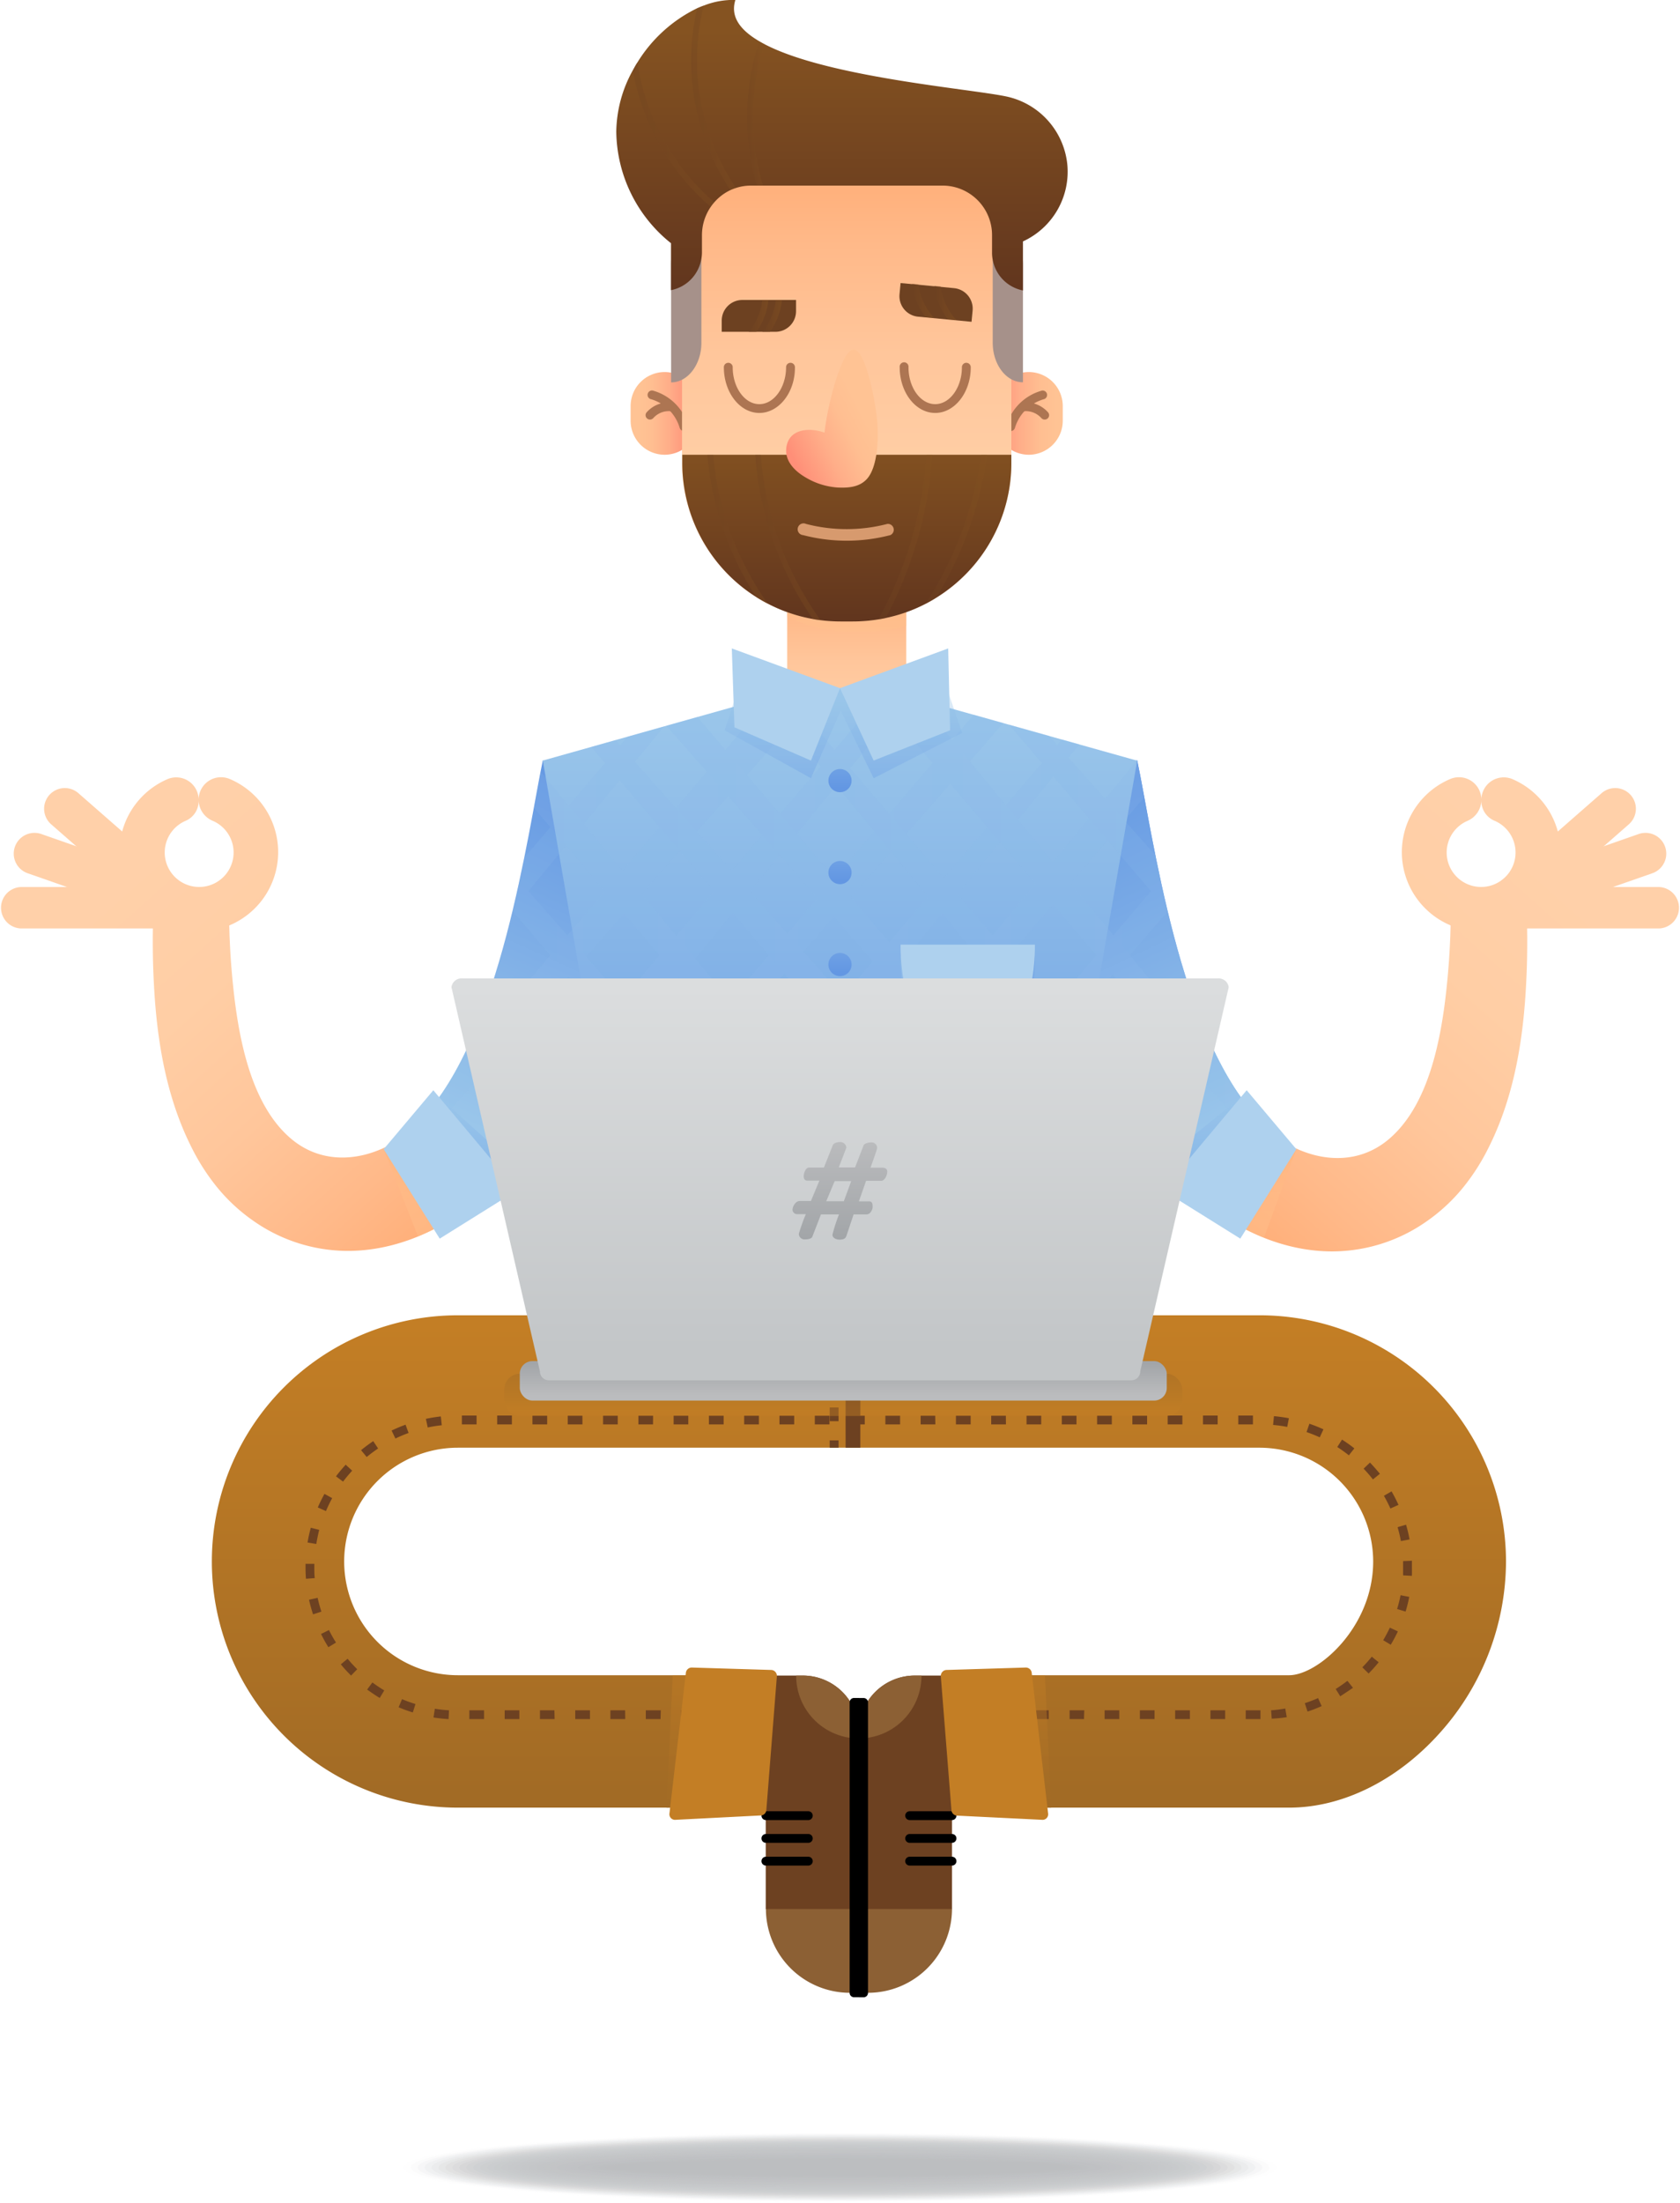 <svg xmlns="http://www.w3.org/2000/svg" xmlns:xlink="http://www.w3.org/1999/xlink" width="300" height="393.16" viewBox="0 0 300 393.16"><defs><linearGradient id="linear-gradient" x1="151.2" y1="104.85" x2="151.2" y2="137.15" gradientUnits="userSpaceOnUse"><stop offset="0" stop-color="#ffb07b"/><stop offset="0.15" stop-color="#ffb989"/><stop offset="0.41" stop-color="#ffc69b"/><stop offset="0.69" stop-color="#ffcea5"/><stop offset="1" stop-color="#ffd0a9"/></linearGradient><linearGradient id="linear-gradient-2" x1="151.2" y1="102.76" x2="151.2" y2="112.12" gradientUnits="userSpaceOnUse"><stop offset="0" stop-color="#ffb072"/><stop offset="0.25" stop-color="#ffb87f"/><stop offset="0.6" stop-color="#ffbf89"/><stop offset="1" stop-color="#ffc18d"/></linearGradient><linearGradient id="linear-gradient-3" x1="123.24" y1="73.77" x2="114.1" y2="73.77" gradientUnits="userSpaceOnUse"><stop offset="0" stop-color="#ff8f78"/><stop offset="0.07" stop-color="#ff957b"/><stop offset="0.42" stop-color="#ffae89"/><stop offset="0.74" stop-color="#ffbe91"/><stop offset="1" stop-color="#ffc394"/></linearGradient><linearGradient id="linear-gradient-4" x1="177.45" y1="73.77" x2="188.68" y2="73.77" xlink:href="#linear-gradient-3"/><linearGradient id="linear-gradient-5" x1="151.2" y1="32.75" x2="151.2" y2="106.57" xlink:href="#linear-gradient"/><linearGradient id="linear-gradient-6" x1="151.2" y1="110.1" x2="151.2" y2="77.54" gradientUnits="userSpaceOnUse"><stop offset="0" stop-color="#62361e"/><stop offset="1" stop-color="#855321"/></linearGradient><linearGradient id="linear-gradient-7" x1="140.98" y1="80.45" x2="154.05" y2="73.8" xlink:href="#linear-gradient-3"/><linearGradient id="linear-gradient-8" x1="150.36" y1="51.42" x2="150.36" y2="5.52" xlink:href="#linear-gradient-6"/><linearGradient id="linear-gradient-9" x1="100.16" y1="197.77" x2="44.67" y2="135.62" xlink:href="#linear-gradient"/><linearGradient id="linear-gradient-10" x1="73.44" y1="205.2" x2="73.44" y2="219.8" xlink:href="#linear-gradient-2"/><linearGradient id="linear-gradient-11" x1="-171.11" y1="197.77" x2="-226.6" y2="135.62" gradientTransform="matrix(-1, 0, 0, 1, 28.74, 0)" xlink:href="#linear-gradient"/><linearGradient id="linear-gradient-12" x1="226.54" y1="205.2" x2="226.54" y2="219.94" xlink:href="#linear-gradient-2"/><linearGradient id="linear-gradient-13" x1="78.65" y1="216.97" x2="23.16" y2="154.82" xlink:href="#linear-gradient"/><linearGradient id="linear-gradient-14" x1="75.14" y1="220.11" x2="19.65" y2="157.97" xlink:href="#linear-gradient"/><linearGradient id="linear-gradient-15" x1="72.08" y1="222.84" x2="16.58" y2="160.7" xlink:href="#linear-gradient"/><linearGradient id="linear-gradient-16" x1="86.85" y1="209.65" x2="31.36" y2="147.5" xlink:href="#linear-gradient"/><linearGradient id="linear-gradient-17" x1="82.79" y1="200.2" x2="110.09" y2="140.34" gradientUnits="userSpaceOnUse"><stop offset="0" stop-color="#9ac6ea"/><stop offset="1" stop-color="#6397e3"/></linearGradient><linearGradient id="linear-gradient-18" x1="-192.61" y1="216.97" x2="-248.1" y2="154.82" gradientTransform="matrix(-1, 0, 0, 1, 28.74, 0)" xlink:href="#linear-gradient"/><linearGradient id="linear-gradient-19" x1="-196.13" y1="220.11" x2="-251.62" y2="157.97" gradientTransform="matrix(-1, 0, 0, 1, 28.74, 0)" xlink:href="#linear-gradient"/><linearGradient id="linear-gradient-20" x1="-199.19" y1="222.84" x2="-254.68" y2="160.7" gradientTransform="matrix(-1, 0, 0, 1, 28.74, 0)" xlink:href="#linear-gradient"/><linearGradient id="linear-gradient-21" x1="-184.41" y1="209.65" x2="-239.9" y2="147.5" gradientTransform="matrix(-1, 0, 0, 1, 28.74, 0)" xlink:href="#linear-gradient"/><linearGradient id="linear-gradient-22" x1="-188.48" y1="200.2" x2="-161.17" y2="140.34" gradientTransform="matrix(-1, 0, 0, 1, 28.74, 0)" xlink:href="#linear-gradient-17"/><linearGradient id="linear-gradient-23" x1="218.5" y1="201.16" x2="188.74" y2="138.85" xlink:href="#linear-gradient-17"/><linearGradient id="linear-gradient-24" x1="150" y1="127.34" x2="150" y2="235.55" xlink:href="#linear-gradient-17"/><clipPath id="clip-path"><path d="M224.79,199.68c-14.27-14.83-19-51.2-21.72-64l-36.78-10.31a52.65,52.65,0,0,0-32.81,0L96.93,135.72c-2.67,12.76-7.45,49.13-21.72,64l12.86,12.38c6.91-7.18,12.66-17.39,17.29-27.91L116.12,246h67.76l10.76-61.83c4.63,10.52,10.38,20.73,17.29,27.91Z" fill="none"/></clipPath><linearGradient id="linear-gradient-25" x1="15.07" y1="171.56" x2="146.49" y2="171.56" gradientUnits="userSpaceOnUse"><stop offset="0" stop-color="#9ac6ea"/><stop offset="1" stop-color="#7eaee6"/></linearGradient><linearGradient id="linear-gradient-26" x1="34.57" y1="170.47" x2="168.91" y2="170.47" xlink:href="#linear-gradient-25"/><linearGradient id="linear-gradient-27" x1="54.07" y1="171.02" x2="185.49" y2="171.02" xlink:href="#linear-gradient-25"/><linearGradient id="linear-gradient-28" x1="73.57" y1="170.47" x2="206.85" y2="170.47" xlink:href="#linear-gradient-25"/><linearGradient id="linear-gradient-29" x1="93.08" y1="170.37" x2="226.5" y2="170.37" xlink:href="#linear-gradient-25"/><linearGradient id="linear-gradient-30" x1="112.58" y1="169.46" x2="244" y2="169.46" xlink:href="#linear-gradient-25"/><linearGradient id="linear-gradient-31" x1="132.08" y1="170.47" x2="263.9" y2="170.47" xlink:href="#linear-gradient-25"/><linearGradient id="linear-gradient-32" x1="151.58" y1="171.46" x2="283" y2="171.46" xlink:href="#linear-gradient-25"/><linearGradient id="linear-gradient-33" x1="-220.52" y1="170.47" x2="-85.8" y2="170.47" gradientTransform="matrix(-1, 0, 0, 1, 65.79, 0)" xlink:href="#linear-gradient-25"/><linearGradient id="linear-gradient-34" x1="-197.71" y1="169.46" x2="-66.29" y2="169.46" gradientTransform="matrix(-1, 0, 0, 1, 65.79, 0)" xlink:href="#linear-gradient-25"/><linearGradient id="linear-gradient-35" x1="-178.21" y1="171.42" x2="-46.79" y2="171.42" gradientTransform="matrix(-1, 0, 0, 1, 65.79, 0)" xlink:href="#linear-gradient-25"/><linearGradient id="linear-gradient-36" x1="-158.71" y1="170.47" x2="-25.2" y2="170.47" gradientTransform="matrix(-1, 0, 0, 1, 65.79, 0)" xlink:href="#linear-gradient-25"/><linearGradient id="linear-gradient-37" x1="-142.32" y1="170.47" x2="-7.79" y2="170.47" gradientTransform="matrix(-1, 0, 0, 1, 65.79, 0)" xlink:href="#linear-gradient-25"/><linearGradient id="linear-gradient-38" x1="-119.71" y1="170.47" x2="11.71" y2="170.47" gradientTransform="matrix(-1, 0, 0, 1, 65.79, 0)" xlink:href="#linear-gradient-25"/><linearGradient id="linear-gradient-39" x1="-103.13" y1="170.47" x2="31.22" y2="170.47" gradientTransform="matrix(-1, 0, 0, 1, 65.79, 0)" xlink:href="#linear-gradient-25"/><linearGradient id="linear-gradient-40" x1="-80.7" y1="170.47" x2="53.01" y2="170.47" gradientTransform="matrix(-1, 0, 0, 1, 65.79, 0)" xlink:href="#linear-gradient-25"/><linearGradient id="linear-gradient-41" x1="85.1" y1="196.09" x2="85.1" y2="209.83" xlink:href="#linear-gradient-17"/><linearGradient id="linear-gradient-42" x1="214.62" y1="196.08" x2="214.62" y2="209.5" xlink:href="#linear-gradient-17"/><linearGradient id="linear-gradient-43" x1="160.86" y1="181.44" x2="184.81" y2="181.44" xlink:href="#linear-gradient-17"/><linearGradient id="linear-gradient-44" x1="160.04" y1="124.28" x2="160.04" y2="140.62" xlink:href="#linear-gradient-17"/><linearGradient id="linear-gradient-45" x1="140.57" y1="124.28" x2="140.57" y2="140.62" xlink:href="#linear-gradient-17"/><linearGradient id="linear-gradient-46" x1="153.36" y1="236.4" x2="153.36" y2="319.9" gradientUnits="userSpaceOnUse"><stop offset="0" stop-color="#c37e25"/><stop offset="1" stop-color="#a26b25"/></linearGradient><linearGradient id="linear-gradient-47" x1="150" y1="124.15" x2="150" y2="140.59" xlink:href="#linear-gradient-17"/><linearGradient id="linear-gradient-48" x1="150" y1="140.56" x2="150" y2="157.01" xlink:href="#linear-gradient-17"/><linearGradient id="linear-gradient-49" x1="150" y1="156.97" x2="150" y2="173.42" xlink:href="#linear-gradient-17"/><linearGradient id="linear-gradient-50" x1="150.59" y1="251.67" x2="150.59" y2="245.53" xlink:href="#linear-gradient-46"/><linearGradient id="linear-gradient-51" x1="150.59" y1="249" x2="150.59" y2="243.26" gradientUnits="userSpaceOnUse"><stop offset="0" stop-color="#bbbcbe"/><stop offset="1" stop-color="#a2a5a8"/></linearGradient><linearGradient id="linear-gradient-52" x1="150" y1="176.05" x2="150" y2="240.66" gradientUnits="userSpaceOnUse"><stop offset="0" stop-color="#dbddde"/><stop offset="1" stop-color="#c3c6c8"/></linearGradient><linearGradient id="linear-gradient-53" x1="150" y1="203.18" x2="150" y2="221.21" xlink:href="#linear-gradient-51"/><linearGradient id="linear-gradient-54" x1="121.18" y1="299.39" x2="121.18" y2="321.89" xlink:href="#linear-gradient-46"/><linearGradient id="linear-gradient-55" x1="-144" y1="299.39" x2="-144" y2="321.89" gradientTransform="matrix(-1, 0, 0, 1, 41.54, 0)" xlink:href="#linear-gradient-46"/><linearGradient id="linear-gradient-56" x1="129.14" y1="201.02" x2="129.14" y2="176.67" xlink:href="#linear-gradient-46"/><linearGradient id="linear-gradient-57" x1="-136.05" y1="201.02" x2="-136.05" y2="176.67" gradientTransform="matrix(-1, 0, 0, 1, 41.54, 0)" xlink:href="#linear-gradient-46"/><linearGradient id="linear-gradient-58" x1="136.12" y1="56.39" x2="139.63" y2="56.39" gradientUnits="userSpaceOnUse"><stop offset="0" stop-color="#6d4121"/><stop offset="1" stop-color="#855321"/></linearGradient><linearGradient id="linear-gradient-59" x1="162.88" y1="53.68" x2="166.8" y2="53.68" xlink:href="#linear-gradient-58"/><linearGradient id="linear-gradient-60" x1="166.86" y1="54.06" x2="170.79" y2="54.06" xlink:href="#linear-gradient-58"/><linearGradient id="linear-gradient-61" x1="133.7" y1="56.39" x2="137.21" y2="56.39" xlink:href="#linear-gradient-58"/><linearGradient id="linear-gradient-62" x1="113" y1="24.02" x2="127.56" y2="24.02" xlink:href="#linear-gradient-58"/><linearGradient id="linear-gradient-63" x1="123.45" y1="17.44" x2="131.41" y2="17.44" xlink:href="#linear-gradient-58"/><linearGradient id="linear-gradient-64" x1="133.41" y1="20.23" x2="136.5" y2="20.23" xlink:href="#linear-gradient-58"/><linearGradient id="linear-gradient-65" x1="134.87" y1="95.92" x2="146.58" y2="95.92" xlink:href="#linear-gradient-58"/><linearGradient id="linear-gradient-66" x1="165.26" y1="94.46" x2="176.26" y2="94.46" xlink:href="#linear-gradient-58"/><linearGradient id="linear-gradient-67" x1="156.85" y1="95.84" x2="166.49" y2="95.84" xlink:href="#linear-gradient-58"/><linearGradient id="linear-gradient-68" x1="126.3" y1="94.45" x2="137.11" y2="94.45" xlink:href="#linear-gradient-58"/></defs><title>position-3</title><g style="isolation:isolate"><g id="Layer_1" data-name="Layer 1"><rect x="140.57" y="102.68" width="21.26" height="26.06" fill="url(#linear-gradient)"/><path d="M161.83,102.68v9a27.87,27.87,0,0,1-7.46,1h-2.14a27.24,27.24,0,0,1-11.66-2.59v-7.4Z" opacity="0.45" fill="url(#linear-gradient-2)" style="mix-blend-mode:multiply"/><path d="M118.68,81.15h0a6.08,6.08,0,0,1-6.07-6.06V72.45a6.08,6.08,0,0,1,6.07-6.06h0a6.08,6.08,0,0,1,6.06,6.06v2.64A6.08,6.08,0,0,1,118.68,81.15Z" fill="url(#linear-gradient-3)"/><path d="M122.13,76.92a.8.8,0,0,1-.76-.58,7.55,7.55,0,0,0-5.07-5.09.79.79,0,1,1,.43-1.51,9.13,9.13,0,0,1,6.16,6.17.79.79,0,0,1-.54,1Z" fill="#ad7552"/><path d="M116.07,74.87a.78.78,0,0,1-.59-1.3,5.28,5.28,0,0,1,4.38-1.75.78.78,0,0,1,.72.85.79.79,0,0,1-.86.71,3.69,3.69,0,0,0-3.06,1.23A.8.8,0,0,1,116.07,74.87Z" fill="#ad7552"/><path d="M183.72,81.15h0a6.08,6.08,0,0,1-6.07-6.06V72.45a6.08,6.08,0,0,1,6.07-6.06h0a6.08,6.08,0,0,1,6.06,6.06v2.64A6.08,6.08,0,0,1,183.72,81.15Z" fill="url(#linear-gradient-4)"/><path d="M180.49,76.92a.78.78,0,0,1-.22,0,.79.79,0,0,1-.54-1,9.11,9.11,0,0,1,6.16-6.17.79.79,0,1,1,.43,1.51,7.56,7.56,0,0,0-5.08,5.09A.78.78,0,0,1,180.49,76.92Z" fill="#ad7552"/><path d="M186.55,74.87a.79.79,0,0,1-.59-.26,3.72,3.72,0,0,0-3.07-1.23.78.78,0,1,1-.14-1.56,5.29,5.29,0,0,1,4.39,1.75.78.78,0,0,1-.07,1.11A.8.8,0,0,1,186.55,74.87Z" fill="#ad7552"/><path d="M180.6,45.46V82.59a28.3,28.3,0,0,1-28.3,28.3h-2.2a28.31,28.31,0,0,1-28.31-28.3V45.46A13.37,13.37,0,0,1,135.16,32.1h32.08A13.36,13.36,0,0,1,180.6,45.46Z" fill="url(#linear-gradient-5)"/><path d="M180.6,81.15v1.44a28.27,28.27,0,0,1-13.41,24.07c-.63.4-1.27.76-1.93,1.1a27.83,27.83,0,0,1-7.09,2.52c-.43.1-.88.18-1.32.25a28.41,28.41,0,0,1-4.55.37h-2.21a29,29,0,0,1-3.51-.22c-.48-.06-1-.13-1.43-.22a28,28,0,0,1-8-2.72c-.71-.36-1.4-.76-2.07-1.18a0,0,0,0,0,0,0,28.29,28.29,0,0,1-13.24-24V81.15Z" fill="url(#linear-gradient-6)"/><path d="M135.6,73.69c-3.49,0-6.34-3.66-6.34-8.16a.79.79,0,0,1,1.58,0c0,3.63,2.14,6.59,4.76,6.59s4.77-3,4.77-6.59a.79.79,0,0,1,1.58,0C142,70,139.1,73.69,135.6,73.69Z" fill="#ad7552"/><path d="M167,73.69c-3.5,0-6.34-3.66-6.34-8.16a.79.79,0,1,1,1.57,0c0,3.63,2.14,6.59,4.77,6.59s4.77-3,4.77-6.59a.79.79,0,1,1,1.58,0C173.36,70,170.51,73.69,167,73.69Z" fill="#ad7552"/><path d="M132.56,53.53h9.59a0,0,0,0,1,0,0v2a3.68,3.68,0,0,1-3.68,3.68h-9.59a0,0,0,0,1,0,0v-2A3.68,3.68,0,0,1,132.56,53.53Z" fill="#6d4121"/><path d="M160.54,51h9.59a3.68,3.68,0,0,1,3.68,3.68v2a0,0,0,0,1,0,0h-9.59a3.68,3.68,0,0,1-3.68-3.68V51A0,0,0,0,1,160.54,51Z" transform="translate(328.46 123.44) rotate(-174.55)" fill="#6d4121"/><path d="M152.44,62.39c-2.19,0-4.73,10.16-5.2,14.81-2.63-.94-5.9-.66-6.68,2-.82,2.84,1.36,4.85,3.22,5.95A12.83,12.83,0,0,0,149.6,87c1.7.07,3.69,0,5.07-1.39,1.86-1.82,2.27-6.48,2-10.13C156.34,71.39,154.53,62.39,152.44,62.39Z" fill="url(#linear-gradient-7)"/><path d="M125.25,36.17v25c0,3.89-2.44,7.07-5.41,7.07V47.36A14.24,14.24,0,0,1,125.25,36.17Z" fill="#a6918a"/><path d="M182.67,47.36V68.22c-3,0-5.4-3.18-5.4-7.07v-25A14.24,14.24,0,0,1,182.67,47.36Z" fill="#a6918a"/><path d="M182.67,43.08v8.75a6.82,6.82,0,0,1-5.4-5.48,6.23,6.23,0,0,1-.12-1.3c0-.15,0-1.41,0-3a8.84,8.84,0,0,0-8.66-8.93H134a8.64,8.64,0,0,0-2.6.43,8.48,8.48,0,0,0-1,.39,8.75,8.75,0,0,0-2.86,2.18,6.71,6.71,0,0,0-.65.84A8.93,8.93,0,0,0,125.35,42c0,1.64,0,2.89,0,3a6.23,6.23,0,0,1-.13,1.3,6.82,6.82,0,0,1-5.4,5.48V43.4a25.83,25.83,0,0,1-9.77-19.92A23.12,23.12,0,0,1,113,12.55c.27-.48.54-1,.83-1.42a25.66,25.66,0,0,1,10.66-9.66c.4-.17.8-.34,1.2-.48a14.37,14.37,0,0,1,5.63-1c-.94,3,.86,5.37,4.25,7.36.3.18.61.35.93.52,11.2,5.88,36.37,7.94,43.08,9.32a13.83,13.83,0,0,1,11,12.05A13.68,13.68,0,0,1,182.67,43.08Z" fill="url(#linear-gradient-8)"/><path d="M118.63,137.66s-4-.7-8-1.24c-7.52-1-10-1.17-10.47,1.22-.67,3.26-1.45,6.57-2.21,9.77l-.46,2C93.53,166,87.93,184.83,76.13,199c-5.84,7-16.41,10.58-24,4.33-8.06-6.66-10.06-20.56-10.9-31.91-.13-1.83-.19-3.33-.24-4.43l-.12-4.17H27.34l-.06,4.34c0,1.22,0,2.88.06,5,.3,9.44,1.35,21.66,6.86,32.58a38,38,0,0,0,4.42,6.94,31.72,31.72,0,0,0,6.73,6.25,29.38,29.38,0,0,0,16.77,5.29c10.5,0,20.47-5.56,27.05-12.83a91,91,0,0,0,13.36-20.23,202.34,202.34,0,0,0,10.4-24.87,239.18,239.18,0,0,0,6.93-23.18l1-4.07Z" fill="url(#linear-gradient-9)"/><path d="M78.36,218.88a35.21,35.21,0,0,1-3.72,1.77l-6.13-15.58Z" opacity="0.42" fill="url(#linear-gradient-10)" style="mix-blend-mode:multiply"/><path d="M181.37,137.66s4-.7,8-1.24c7.52-1,10-1.17,10.47,1.22.67,3.26,1.45,6.57,2.21,9.77l.46,2c3.93,16.59,9.53,35.47,21.33,49.68,5.84,7,16.41,10.58,24,4.33,8.06-6.66,10.06-20.56,10.9-31.91.13-1.83.19-3.33.24-4.43l.12-4.17h13.56l.06,4.34c0,1.22,0,2.88-.06,5-.3,9.44-1.35,21.66-6.86,32.58a38,38,0,0,1-4.42,6.94,31.72,31.72,0,0,1-6.73,6.25,29.38,29.38,0,0,1-16.77,5.29c-10.5,0-20.47-5.56-27-12.83a91,91,0,0,1-13.36-20.23,202.34,202.34,0,0,1-10.4-24.87,239.18,239.18,0,0,1-6.93-23.18l-1-4.07Z" fill="url(#linear-gradient-11)"/><path d="M231.49,205.07l-5.76,15.73a26.12,26.12,0,0,1-4.14-1.92Z" opacity="0.42" fill="url(#linear-gradient-12)" style="mix-blend-mode:multiply"/><path d="M151.2,96.49a31,31,0,0,1-7.79-1,1.05,1.05,0,1,1,.52-2,28.82,28.82,0,0,0,14.53,0,1.05,1.05,0,0,1,.53,2,31.28,31.28,0,0,1-7.58,1Z" fill="#d79a6e"/><path d="M31.77,165.68a3.69,3.69,0,0,1-2.43-.91L9.14,147.1A3.69,3.69,0,0,1,14,141.54l20.21,17.67a3.69,3.69,0,0,1-2.44,6.47Z" fill="url(#linear-gradient-13)"/><path d="M30.76,164.63a3.44,3.44,0,0,1-1.22-.21l-24.6-8.59a3.7,3.7,0,0,1,2.44-7l24.6,8.6a3.69,3.69,0,0,1-1.22,7.18Z" fill="url(#linear-gradient-14)"/><path d="M31.77,165.68H3.69a3.7,3.7,0,0,1,0-7.39H31.77a3.7,3.7,0,1,1,0,7.39Z" fill="url(#linear-gradient-15)"/><path d="M35.47,142.77h0A4.08,4.08,0,0,0,38,146.48a6.15,6.15,0,1,1-4.87,0A3.82,3.82,0,0,0,35.47,143v-.28A4,4,0,0,0,30,139a14.17,14.17,0,1,0,11,0A4,4,0,0,0,35.47,142.77Z" fill="url(#linear-gradient-16)"/><path d="M88.07,212.06,75.21,199.68c14.27-14.83,19.05-51.2,21.72-64l22.73,3.64C119.23,141.43,108.84,190.48,88.07,212.06Z" fill="url(#linear-gradient-17)"/><path d="M268.23,165.68a3.69,3.69,0,0,0,2.43-.91l20.2-17.67a3.69,3.69,0,1,0-4.86-5.56l-20.21,17.67a3.69,3.69,0,0,0,2.44,6.47Z" fill="url(#linear-gradient-18)"/><path d="M269.24,164.63a3.44,3.44,0,0,0,1.22-.21l24.6-8.59a3.7,3.7,0,0,0-2.44-7l-24.6,8.6a3.69,3.69,0,0,0,1.22,7.18Z" fill="url(#linear-gradient-19)"/><path d="M268.23,165.68h28.08a3.7,3.7,0,0,0,0-7.39H268.23a3.7,3.7,0,1,0,0,7.39Z" fill="url(#linear-gradient-20)"/><path d="M264.53,142.77h0a4.08,4.08,0,0,1-2.48,3.71,6.15,6.15,0,1,0,4.87,0,3.82,3.82,0,0,1-2.39-3.49v-.28A4,4,0,0,1,270,139a14.17,14.17,0,1,1-11,0A4,4,0,0,1,264.53,142.77Z" fill="url(#linear-gradient-21)"/><path d="M211.93,212.06l12.86-12.38c-14.27-14.83-19-51.2-21.72-64l-22.73,3.64C180.77,141.43,191.16,190.48,211.93,212.06Z" fill="url(#linear-gradient-22)"/><path d="M211.93,212.06l12.86-12.38c-14.27-14.83-19-51.2-21.72-64l-22.73,3.64C180.77,141.43,191.16,190.48,211.93,212.06Z" fill="url(#linear-gradient-23)"/><path d="M96.93,135.72l36.55-10.29a52.65,52.65,0,0,1,32.81,0l36.78,10.31L183.88,246H116.12Z" fill="url(#linear-gradient-24)"/><g opacity="0.45"><g clip-path="url(#clip-path)"><g opacity="0.42" style="mix-blend-mode:multiply"><polygon points="19.96 249.34 15.07 245.16 144.16 93.79 146.49 95.77 19.96 249.34" fill="url(#linear-gradient-25)"/><polygon points="36.9 247.15 34.57 245.16 163.66 93.79 168.91 98.27 36.9 247.15" fill="url(#linear-gradient-26)"/><polygon points="61.34 248.25 54.07 245.16 183.16 93.79 185.49 95.77 61.34 248.25" fill="url(#linear-gradient-27)"/><polygon points="75.9 247.15 73.57 245.16 202.66 93.79 206.85 97.36 75.9 247.15" fill="url(#linear-gradient-28)"/><polygon points="97.97 249.34 93.08 245.16 222.17 93.79 226.5 91.39 97.97 249.34" fill="url(#linear-gradient-29)"/><polygon points="114.91 247.15 112.58 245.16 239.32 91.78 244 95.77 114.91 247.15" fill="url(#linear-gradient-30)"/><polygon points="134.41 247.15 132.08 245.16 261.17 93.79 263.9 99.57 134.41 247.15" fill="url(#linear-gradient-31)"/><polygon points="156.23 249.13 151.58 245.16 280.67 93.79 283 95.77 156.23 249.13" fill="url(#linear-gradient-32)"/><polygon points="280.67 247.15 286.3 242.34 153.91 93.79 151.58 95.77 280.67 247.15" fill="url(#linear-gradient-33)"/><polygon points="261.17 247.15 263.5 245.16 136.76 91.78 132.08 95.77 261.17 247.15" fill="url(#linear-gradient-34)"/><polygon points="239.43 249.05 244 245.16 114.91 93.79 112.58 95.77 239.43 249.05" fill="url(#linear-gradient-35)"/><polygon points="222.17 247.15 224.5 245.16 95.41 93.79 90.98 97.56 222.17 247.15" fill="url(#linear-gradient-36)"/><polygon points="202.66 247.15 208.11 242.5 75.9 93.79 73.57 95.77 202.66 247.15" fill="url(#linear-gradient-37)"/><polygon points="183.16 247.15 185.49 245.16 60.2 93.79 54.07 95.77 183.16 247.15" fill="url(#linear-gradient-38)"/><polygon points="163.66 247.15 168.91 243.66 36.9 93.79 34.57 95.77 163.66 247.15" fill="url(#linear-gradient-39)"/><polygon points="144.16 247.15 146.49 245.16 17.4 93.79 12.78 97.73 144.16 247.15" fill="url(#linear-gradient-40)"/></g></g></g><polygon points="78.41 195.78 91.78 207.79 89.18 211.03 78.41 195.78" opacity="0.35" fill="url(#linear-gradient-41)"/><polygon points="221.59 195.78 207.65 207.06 210.71 210.67 221.59 195.78" opacity="0.35" fill="url(#linear-gradient-42)"/><polygon points="92.35 212.4 78.52 221.03 68.51 205.07 77.38 194.55 92.35 212.4" fill="#aed1ee"/><path d="M184.81,170.67c0,11.89-5.36,21.53-12,21.53s-12-9.64-12-21.53Z" opacity="0.35" fill="url(#linear-gradient-43)" style="mix-blend-mode:multiply"/><path d="M184.81,168.57c0,11.89-5.36,21.53-12,21.53s-12-9.64-12-21.53Z" fill="#aed1ee"/><g opacity="0.35" style="mix-blend-mode:multiply"><polygon points="171.82 130.79 156.01 138.87 148.26 123 168.26 120.43 171.82 130.79" fill="url(#linear-gradient-44)"/><polygon points="129.4 130.32 144.81 138.87 151.74 123.13 132.81 119.82 129.4 130.32" fill="url(#linear-gradient-45)"/></g><polygon points="169.66 130.32 156.01 135.72 150 122.8 169.32 115.71 169.66 130.32" fill="#aed1ee"/><polygon points="131.15 129.79 144.81 135.72 150 122.8 130.68 115.71 131.15 129.79" fill="#aed1ee"/><polygon points="207.65 212.4 221.48 221.03 231.49 205.07 222.62 194.55 207.65 212.4" fill="#aed1ee"/><path d="M230.21,322.57H169.12V298.94h61.09c5.15,0,15-8.58,15-20.3a20.33,20.33,0,0,0-20.3-20.3H81.76a20.3,20.3,0,1,0,0,40.6h55.85v23.63H81.76a43.93,43.93,0,0,1,0-87.86H225a44,44,0,0,1,43.93,43.93,46,46,0,0,1-11.75,30.52C249.58,317.68,239.76,322.57,230.21,322.57Z" fill="url(#linear-gradient-46)"/><path d="M225.08,306.77h-2.63V305.2h2.63Zm-6.3,0h-2.63V305.2h2.63Zm-6.3,0h-2.63V305.2h2.63Zm-6.31,0h-2.62V305.2h2.62Zm-6.3,0h-2.62V305.2h2.62Zm-6.3,0H191V305.2h2.62Zm-6.3,0h-2.63V305.2h2.63Zm-6.3,0h-2.63V305.2H181Zm-6.3,0H172V305.2h2.63Zm-6.31,0h-2.62V305.2h2.62Zm-6.3,0h-2.62V305.2h2.62Zm-6.3,0h-2.63V305.2h2.63Zm-6.3,0h-2.63V305.2h2.63Zm-6.3,0h-2.63V305.2h2.63Zm-6.31,0h-2.62V305.2h2.62Zm-6.3,0h-2.62V305.2h2.62Zm-6.3,0h-2.62V305.2h2.62Zm-6.3,0h-2.63V305.2H118Zm-6.3,0H109V305.2h2.63Zm-6.3,0h-2.63V305.2h2.63Zm-6.31,0H96.42V305.2H99Zm-6.3,0H90.12V305.2h2.62Zm-6.3,0H83.81V305.2h2.63Zm-6.34,0a26.65,26.65,0,0,1-2.69-.29l.24-1.56a24.16,24.16,0,0,0,2.53.28Zm147,0-.12-1.57a23.63,23.63,0,0,0,2.53-.32l.27,1.55A23.93,23.93,0,0,1,227.14,306.69ZM73.72,305.58a26.62,26.62,0,0,1-2.54-.92l.61-1.45a25.44,25.44,0,0,0,2.4.87Zm159.77-.15-.49-1.5a25.16,25.16,0,0,0,2.37-.91l.64,1.43A25.74,25.74,0,0,1,233.49,305.43ZM67.81,303c-.77-.46-1.53-1-2.25-1.5l.94-1.27a25.26,25.26,0,0,0,2.12,1.42Zm171.54-.27-.83-1.33c.72-.46,1.42-.94,2.09-1.46l1,1.25C240.86,301.68,240.12,302.2,239.35,302.68ZM62.69,299a26.46,26.46,0,0,1-1.83-2l1.21-1a25.4,25.4,0,0,0,1.72,1.87Zm181.71-.36-1.13-1.11a23.4,23.4,0,0,0,1.69-1.9l1.23,1A26.36,26.36,0,0,1,244.4,298.63ZM58.64,293.94a24.77,24.77,0,0,1-1.31-2.36l1.41-.7A24.3,24.3,0,0,0,60,293.11Zm189.71-.44-1.35-.81c.43-.72.83-1.48,1.19-2.24l1.43.67C249.24,291.93,248.81,292.73,248.35,293.5ZM55.9,288.08q-.42-1.29-.72-2.61l1.54-.34c.18.83.41,1.65.67,2.46Zm195.08-.5-1.5-.46a23.3,23.3,0,0,0,.62-2.46l1.55.3A25.12,25.12,0,0,1,251,287.58ZM54.64,281.73c-.06-.68-.08-1.36-.08-2,0-.22,0-.45,0-.67l1.57,0c0,.21,0,.42,0,.63,0,.64,0,1.28.08,1.92Zm197.48-.52-1.57-.09c0-.47,0-.95,0-1.43s0-.74,0-1.11l1.58-.07c0,.39,0,.78,0,1.18S252.15,280.71,252.12,281.21ZM56.48,275.52l-1.56-.26a25.83,25.83,0,0,1,.58-2.64L57,273Q56.69,274.26,56.48,275.52ZM250.16,275a24.12,24.12,0,0,0-.59-2.48l1.51-.44a23.94,23.94,0,0,1,.63,2.63Zm-192-5.37L56.75,269c.35-.82.76-1.63,1.19-2.42l1.38.76A24.24,24.24,0,0,0,58.2,269.67Zm190.13-.44c-.35-.77-.74-1.53-1.16-2.27l1.36-.79c.45.78.87,1.59,1.24,2.41ZM61.26,264.39,60,263.45c.54-.72,1.13-1.42,1.73-2.08l1.16,1.07C62.32,263.06,61.77,263.72,61.26,264.39ZM245.17,264a25.22,25.22,0,0,0-1.67-1.92l1.14-1.09c.62.65,1.22,1.34,1.77,2ZM65.48,260l-1-1.22a26.48,26.48,0,0,1,2.17-1.61l.87,1.31A25.1,25.1,0,0,0,65.48,260Zm175.39-.3a24.45,24.45,0,0,0-2.07-1.48l.85-1.33c.75.49,1.49,1,2.2,1.57Zm-170.26-3-.68-1.42c.81-.39,1.65-.74,2.49-1.05l.54,1.48C72.17,256,71.38,256.33,70.61,256.7Zm165.06-.21a25.2,25.2,0,0,0-2.36-.94l.51-1.49c.85.29,1.69.63,2.51,1ZM76.38,254.73l-.33-1.54a27,27,0,0,1,2.67-.43l.17,1.57A23.82,23.82,0,0,0,76.38,254.73Zm153.48-.1a23.15,23.15,0,0,0-2.52-.35l.15-1.57c.89.08,1.79.21,2.67.37Zm-6.12-.45h-2.62V252.6h2.62Zm-6.3,0h-2.62V252.6h2.62Zm-6.3,0h-2.63V252.6h2.63Zm-6.3,0h-2.63V252.6h2.63Zm-6.3,0h-2.63V252.6h2.63Zm-6.31,0h-2.62V252.6h2.62Zm-6.3,0h-2.62V252.6h2.62Zm-6.3,0H177V252.6h2.62Zm-6.3,0H170.7V252.6h2.63Zm-6.3,0H164.4V252.6H167Zm-6.3,0H158.1V252.6h2.63Zm-6.31,0H151.8V252.6h2.62Zm-6.3,0H145.5V252.6h2.62Zm-6.3,0h-2.63V252.6h2.63Zm-6.3,0h-2.63V252.6h2.63Zm-6.3,0h-2.63V252.6h2.63Zm-6.31,0h-2.62V252.6h2.62Zm-6.3,0H114V252.6h2.62Zm-6.3,0h-2.62V252.6h2.62Zm-6.3,0h-2.63V252.6H104Zm-6.3,0H95.08V252.6h2.63Zm-6.3,0H88.78V252.6h2.63Zm-6.31,0H82.48V252.6H85.1Z" fill="#6d4121"/><rect x="151" y="234.71" width="2.63" height="23.63" fill="#6d4121"/><rect x="148.16" y="257.03" width="1.58" height="1.31" fill="#6d4121"/><path d="M149.74,253.61h-1.58v-2.45h1.58Zm0-5.87h-1.58V245.3h1.58Zm0-5.86h-1.58v-2.44h1.58Z" fill="#6d4121"/><rect x="148.16" y="234.71" width="1.58" height="1.31" fill="#6d4121"/><path d="M153.36,309a10,10,0,0,0-10-10h-6.62v41.68h16.59Z" fill="#6d4121"/><path d="M153.36,340.66H136.77a15,15,0,0,0,14.95,14.95h1.64Z" fill="#8c6034"/><path d="M153.36,309v1.22A11.19,11.19,0,0,1,142.17,299h1.22A10,10,0,0,1,153.36,309Z" fill="#8c6034"/><path d="M152.5,303h.86a0,0,0,0,1,0,0V356.4a0,0,0,0,1,0,0h-.86a.78.78,0,0,1-.78-.78V303.79A.78.78,0,0,1,152.5,303Z"/><path d="M144.34,324.79h-7.57a.79.79,0,1,1,0-1.58h7.57a.79.79,0,1,1,0,1.58Z"/><path d="M144.34,328.85h-7.57a.79.79,0,0,1,0-1.58h7.57a.79.79,0,1,1,0,1.58Z"/><path d="M144.34,332.91h-7.57a.79.79,0,1,1,0-1.58h7.57a.79.79,0,1,1,0,1.58Z"/><path d="M153.36,309a10,10,0,0,1,10-10H170v41.68H153.36Z" fill="#6d4121"/><path d="M153.36,340.66H170A15,15,0,0,1,155,355.61h-1.64Z" fill="#8c6034"/><path d="M153.36,309v1.22A11.19,11.19,0,0,0,164.55,299h-1.22A10,10,0,0,0,153.36,309Z" fill="#8c6034"/><path d="M154.14,303H155a0,0,0,0,1,0,0V356.4a0,0,0,0,1,0,0h-.86a.78.78,0,0,1-.78-.78V303.79A.78.78,0,0,1,154.14,303Z" transform="translate(308.36 659.41) rotate(180)"/><path d="M170,324.79h-7.56a.79.79,0,0,1,0-1.58H170a.79.79,0,1,1,0,1.58Z"/><path d="M170,328.85h-7.56a.79.79,0,0,1,0-1.58H170a.79.79,0,0,1,0,1.58Z"/><path d="M170,332.91h-7.56a.79.79,0,0,1,0-1.58H170a.79.79,0,1,1,0,1.58Z"/><circle cx="150" cy="139.3" r="2.07" fill="url(#linear-gradient-47)"/><circle cx="150" cy="155.71" r="2.07" fill="url(#linear-gradient-48)"/><circle cx="150" cy="172.12" r="2.07" fill="url(#linear-gradient-49)"/><rect x="90.04" y="245.13" width="121.09" height="7.55" rx="2.83" opacity="0.45" fill="url(#linear-gradient-50)" style="mix-blend-mode:multiply"/><rect x="92.82" y="242.89" width="115.53" height="7.04" rx="2.25" fill="url(#linear-gradient-51)"/><path d="M202,246.31H98a1.57,1.57,0,0,1-1.58-1.57l-15.8-68.57a1.8,1.8,0,0,1,2-1.57H217.41a1.8,1.8,0,0,1,2,1.57l-15.8,68.57A1.57,1.57,0,0,1,202,246.31Z" fill="url(#linear-gradient-52)"/><path d="M154.2,204.42c.15-.46,1.13-.57,1.43-.57a1,1,0,0,1,1,1c0,.27-.76,2.31-1.18,3.52h2.12c.42,0,.87.19.87.68,0,.64-.42,1.66-1.1,1.66h-2.68l-1.29,3.67h1.86c.56,0,.6.53.6,1s-.41,1.33-1.1,1.33h-2.3l-1.29,3.85c-.19.5-.57.65-1.21.65s-1.28-.31-1.28-.87a27.83,27.83,0,0,1,1.17-3.63H146.6l-1.55,4c-.19.42-1,.46-1.4.46a1,1,0,0,1-1-1,32.81,32.81,0,0,1,1.25-3.51h-1.59a.82.82,0,0,1-.79-.76c0-.64.57-1.59,1.29-1.59h2l1.51-3.63h-2.12c-.49,0-.68-.3-.68-.79s.3-1.55,1-1.55h2.61l1.55-3.9c.19-.56,1-.64,1.36-.64a1.08,1.08,0,0,1,1.1,1l-1.36,3.52h2.91ZM152,210.77h-2.95l-1.51,3.59h3.14Z" fill="url(#linear-gradient-53)"/><polygon points="123.35 298.94 120.13 298.94 119.02 322.61 121.18 322.61 123.35 298.94" opacity="0.45" fill="url(#linear-gradient-54)" style="mix-blend-mode:multiply"/><polygon points="183.38 298.94 186.59 298.94 187.71 322.61 185.54 322.61 183.38 298.94" opacity="0.45" fill="url(#linear-gradient-55)" style="mix-blend-mode:multiply"/><path d="M137.72,298l-14.17-.43a1.06,1.06,0,0,0-1.08,1l-2.92,25a1,1,0,0,0,1.1,1.17l15.1-.77a1.05,1.05,0,0,0,1.1-1l1.88-23.89A1.06,1.06,0,0,0,137.72,298Z" fill="url(#linear-gradient-56)"/><path d="M169,298l14.16-.43a1.06,1.06,0,0,1,1.08,1l2.92,25a1,1,0,0,1-1.1,1.17L171,324a1.06,1.06,0,0,1-1.1-1L168,299.13A1.07,1.07,0,0,1,169,298Z" fill="url(#linear-gradient-57)"/><g opacity="0.46" style="mix-blend-mode:screen"><path d="M139.63,53.53a12,12,0,0,1-2.15,5.71h-1.36a11,11,0,0,0,1.79-3.09,10.88,10.88,0,0,0,.63-2.62Z" fill="url(#linear-gradient-58)"/></g><g opacity="0.46" style="mix-blend-mode:screen"><path d="M166.8,56.73l-1.52-.14a11.94,11.94,0,0,1-1.7-3.06,12.65,12.65,0,0,1-.7-2.9l1.11.11a10.77,10.77,0,0,0,.6,2.41A11.21,11.21,0,0,0,166.8,56.73Z" fill="url(#linear-gradient-59)"/></g><g opacity="0.46" style="mix-blend-mode:screen"><path d="M170.79,57.12,169.27,57a11.78,11.78,0,0,1-2.41-6l1.1.1a10.5,10.5,0,0,0,.6,2.41A11.06,11.06,0,0,0,170.79,57.12Z" fill="url(#linear-gradient-60)"/></g><g opacity="0.46" style="mix-blend-mode:screen"><path d="M137.21,53.53a11.51,11.51,0,0,1-.71,3,12.37,12.37,0,0,1-1.44,2.71H133.7a11,11,0,0,0,1.79-3.09,10.88,10.88,0,0,0,.63-2.62Z" fill="url(#linear-gradient-61)"/></g><path d="M229.15,386.79c0,3.52-35.44,6.37-79.15,6.37s-79.15-2.85-79.15-6.37,35.44-6.37,79.15-6.37S229.15,383.27,229.15,386.79Z" fill="#d1d3d4" opacity="0"/><path d="M227.91,386.79c0,3.43-34.88,6.21-77.91,6.21s-77.91-2.78-77.91-6.21S107,380.58,150,380.58,227.91,383.36,227.91,386.79Z" fill="#d0d2d3" opacity="0.03"/><path d="M226.67,386.79c0,3.34-34.33,6-76.67,6s-76.67-2.71-76.67-6,34.33-6.06,76.67-6.06S226.67,383.45,226.67,386.79Z" fill="#d0d2d3" opacity="0.06"/><path d="M225.42,386.79c0,3.25-33.76,5.89-75.42,5.89S74.58,390,74.58,386.79s33.76-5.9,75.42-5.9S225.42,383.53,225.42,386.79Z" fill="#cfd1d2" opacity="0.1"/><path d="M224.18,386.79c0,3.17-33.21,5.73-74.18,5.73S75.82,390,75.82,386.79,109,381.05,150,381.05,224.18,383.62,224.18,386.79Z" fill="#ced0d1" opacity="0.13"/><path d="M222.94,386.79c0,3.08-32.65,5.57-72.94,5.57s-72.94-2.49-72.94-5.57,32.65-5.58,72.94-5.58S222.94,383.71,222.94,386.79Z" fill="#ced0d1" opacity="0.16"/><path d="M221.7,386.79c0,3-32.1,5.42-71.7,5.42s-71.7-2.43-71.7-5.42,32.1-5.42,71.7-5.42S221.7,383.8,221.7,386.79Z" fill="#cdcfd0" opacity="0.19"/><path d="M220.46,386.79c0,2.9-31.55,5.26-70.46,5.26s-70.46-2.36-70.46-5.26,31.55-5.26,70.46-5.26S220.46,383.88,220.46,386.79Z" fill="#cccecf" opacity="0.23"/><path d="M219.22,386.79c0,2.81-31,5.1-69.22,5.1s-69.22-2.29-69.22-5.1,31-5.1,69.22-5.1S219.22,384,219.22,386.79Z" fill="#cccecf" opacity="0.26"/><path d="M218,386.79c0,2.73-30.44,4.94-68,4.94s-68-2.21-68-4.94,30.44-4.94,68-4.94S218,384.06,218,386.79Z" fill="#cbcdce" opacity="0.29"/><path d="M216.74,386.79c0,2.64-29.88,4.78-66.74,4.78s-66.74-2.14-66.74-4.78S113.14,382,150,382,216.74,384.15,216.74,386.79Z" fill="#caccce" opacity="0.32"/><path d="M215.5,386.79c0,2.55-29.33,4.62-65.5,4.62s-65.5-2.07-65.5-4.62,29.33-4.62,65.5-4.62S215.5,384.24,215.5,386.79Z" fill="#cacccd" opacity="0.35"/><path d="M214.26,386.79c0,2.46-28.77,4.46-64.26,4.46s-64.26-2-64.26-4.46,28.77-4.47,64.26-4.47S214.26,384.32,214.26,386.79Z" fill="#c9cbcc" opacity="0.39"/><path d="M213,386.79c0,2.38-28.22,4.3-63,4.3s-63-1.92-63-4.3,28.22-4.31,63-4.31S213,384.41,213,386.79Z" fill="#c8cacc" opacity="0.42"/><path d="M211.77,386.79c0,2.29-27.65,4.14-61.77,4.14s-61.77-1.85-61.77-4.14,27.65-4.15,61.77-4.15S211.77,384.5,211.77,386.79Z" fill="#c8cacb" opacity="0.45"/><ellipse cx="150" cy="386.79" rx="60.53" ry="3.99" fill="#c7c9ca" opacity="0.48"/><ellipse cx="150" cy="386.79" rx="59.29" ry="3.83" fill="#c6c8ca" opacity="0.52"/><ellipse cx="150" cy="386.79" rx="58.05" ry="3.67" fill="#c5c7c9" opacity="0.55"/><ellipse cx="150" cy="386.79" rx="56.81" ry="3.51" fill="#c5c7c8" opacity="0.58"/><ellipse cx="150" cy="386.79" rx="55.57" ry="3.35" fill="#c4c6c8" opacity="0.61"/><ellipse cx="150" cy="386.79" rx="54.33" ry="3.19" fill="#c3c5c7" opacity="0.65"/><ellipse cx="150" cy="386.79" rx="53.09" ry="3.03" fill="#c3c5c6" opacity="0.68"/><ellipse cx="150" cy="386.79" rx="51.85" ry="2.87" fill="#c2c4c6" opacity="0.71"/><ellipse cx="150" cy="386.79" rx="50.61" ry="2.72" fill="#c1c3c5" opacity="0.74"/><ellipse cx="150" cy="386.79" rx="49.37" ry="2.56" fill="#c1c3c5" opacity="0.77"/><ellipse cx="150" cy="386.79" rx="48.12" ry="2.4" fill="#c0c2c4" opacity="0.81"/><ellipse cx="150" cy="386.79" rx="46.88" ry="2.24" fill="#bfc1c3" opacity="0.84"/><ellipse cx="150" cy="386.79" rx="45.64" ry="2.08" fill="#bfc1c3" opacity="0.87"/><ellipse cx="150" cy="386.79" rx="44.4" ry="1.92" fill="#bec0c2" opacity="0.9"/><ellipse cx="150" cy="386.79" rx="43.16" ry="1.76" fill="#bdbfc1" opacity="0.94"/><ellipse cx="150" cy="386.79" rx="41.92" ry="1.6" fill="#bdbfc1" opacity="0.97"/><ellipse cx="150" cy="386.79" rx="40.68" ry="1.44" fill="#bcbec0"/><g opacity="0.3" style="mix-blend-mode:multiply"><path d="M127.56,36.08a6.71,6.71,0,0,0-.65.84,41.68,41.68,0,0,1-7.08-7.85A42,42,0,0,1,113,12.55c.27-.48.54-1,.83-1.42a40.92,40.92,0,0,0,6.87,17.34A40.37,40.37,0,0,0,127.56,36.08Z" fill="url(#linear-gradient-62)"/></g><g opacity="0.3" style="mix-blend-mode:multiply"><path d="M131.41,33.51a8.48,8.48,0,0,0-1,.39,41.7,41.7,0,0,1-5.93-32.43c.4-.17.8-.34,1.2-.48a40.68,40.68,0,0,0,5.72,32.52Z" fill="url(#linear-gradient-63)"/></g><g opacity="0.3" style="mix-blend-mode:multiply"><path d="M134.51,22.84a42.31,42.31,0,0,0,1.73,10.24h-1.1a43.71,43.71,0,0,1,.43-25.71c.3.18.61.35.93.52A43,43,0,0,0,134.51,22.84Z" fill="url(#linear-gradient-64)"/></g><g opacity="0.3" style="mix-blend-mode:multiply"><path d="M146.58,110.68c-.48-.06-1-.13-1.43-.22a58.88,58.88,0,0,1-10.28-29.31h1a57.78,57.78,0,0,0,10.66,29.53Z" fill="url(#linear-gradient-65)"/></g><g opacity="0.3" style="mix-blend-mode:multiply"><path d="M176.26,81.15a66.12,66.12,0,0,1-9.07,25.51c-.63.4-1.27.76-1.93,1.1a65.36,65.36,0,0,0,9.94-26.61Z" fill="url(#linear-gradient-66)"/></g><g opacity="0.3" style="mix-blend-mode:multiply"><path d="M166.49,81.15a71.51,71.51,0,0,1-2.18,13.39,72.82,72.82,0,0,1-6.14,15.74c-.43.1-.88.18-1.32.25a71.18,71.18,0,0,0,8.58-29.38Z" fill="url(#linear-gradient-67)"/></g><g opacity="0.3" style="mix-blend-mode:multiply"><path d="M137.11,107.74c-.71-.36-1.4-.76-2.07-1.18a0,0,0,0,0,0,0,55.2,55.2,0,0,1-8.73-25.4h1.06a54,54,0,0,0,9.75,26.59Z" fill="url(#linear-gradient-68)"/></g></g></g></svg>
